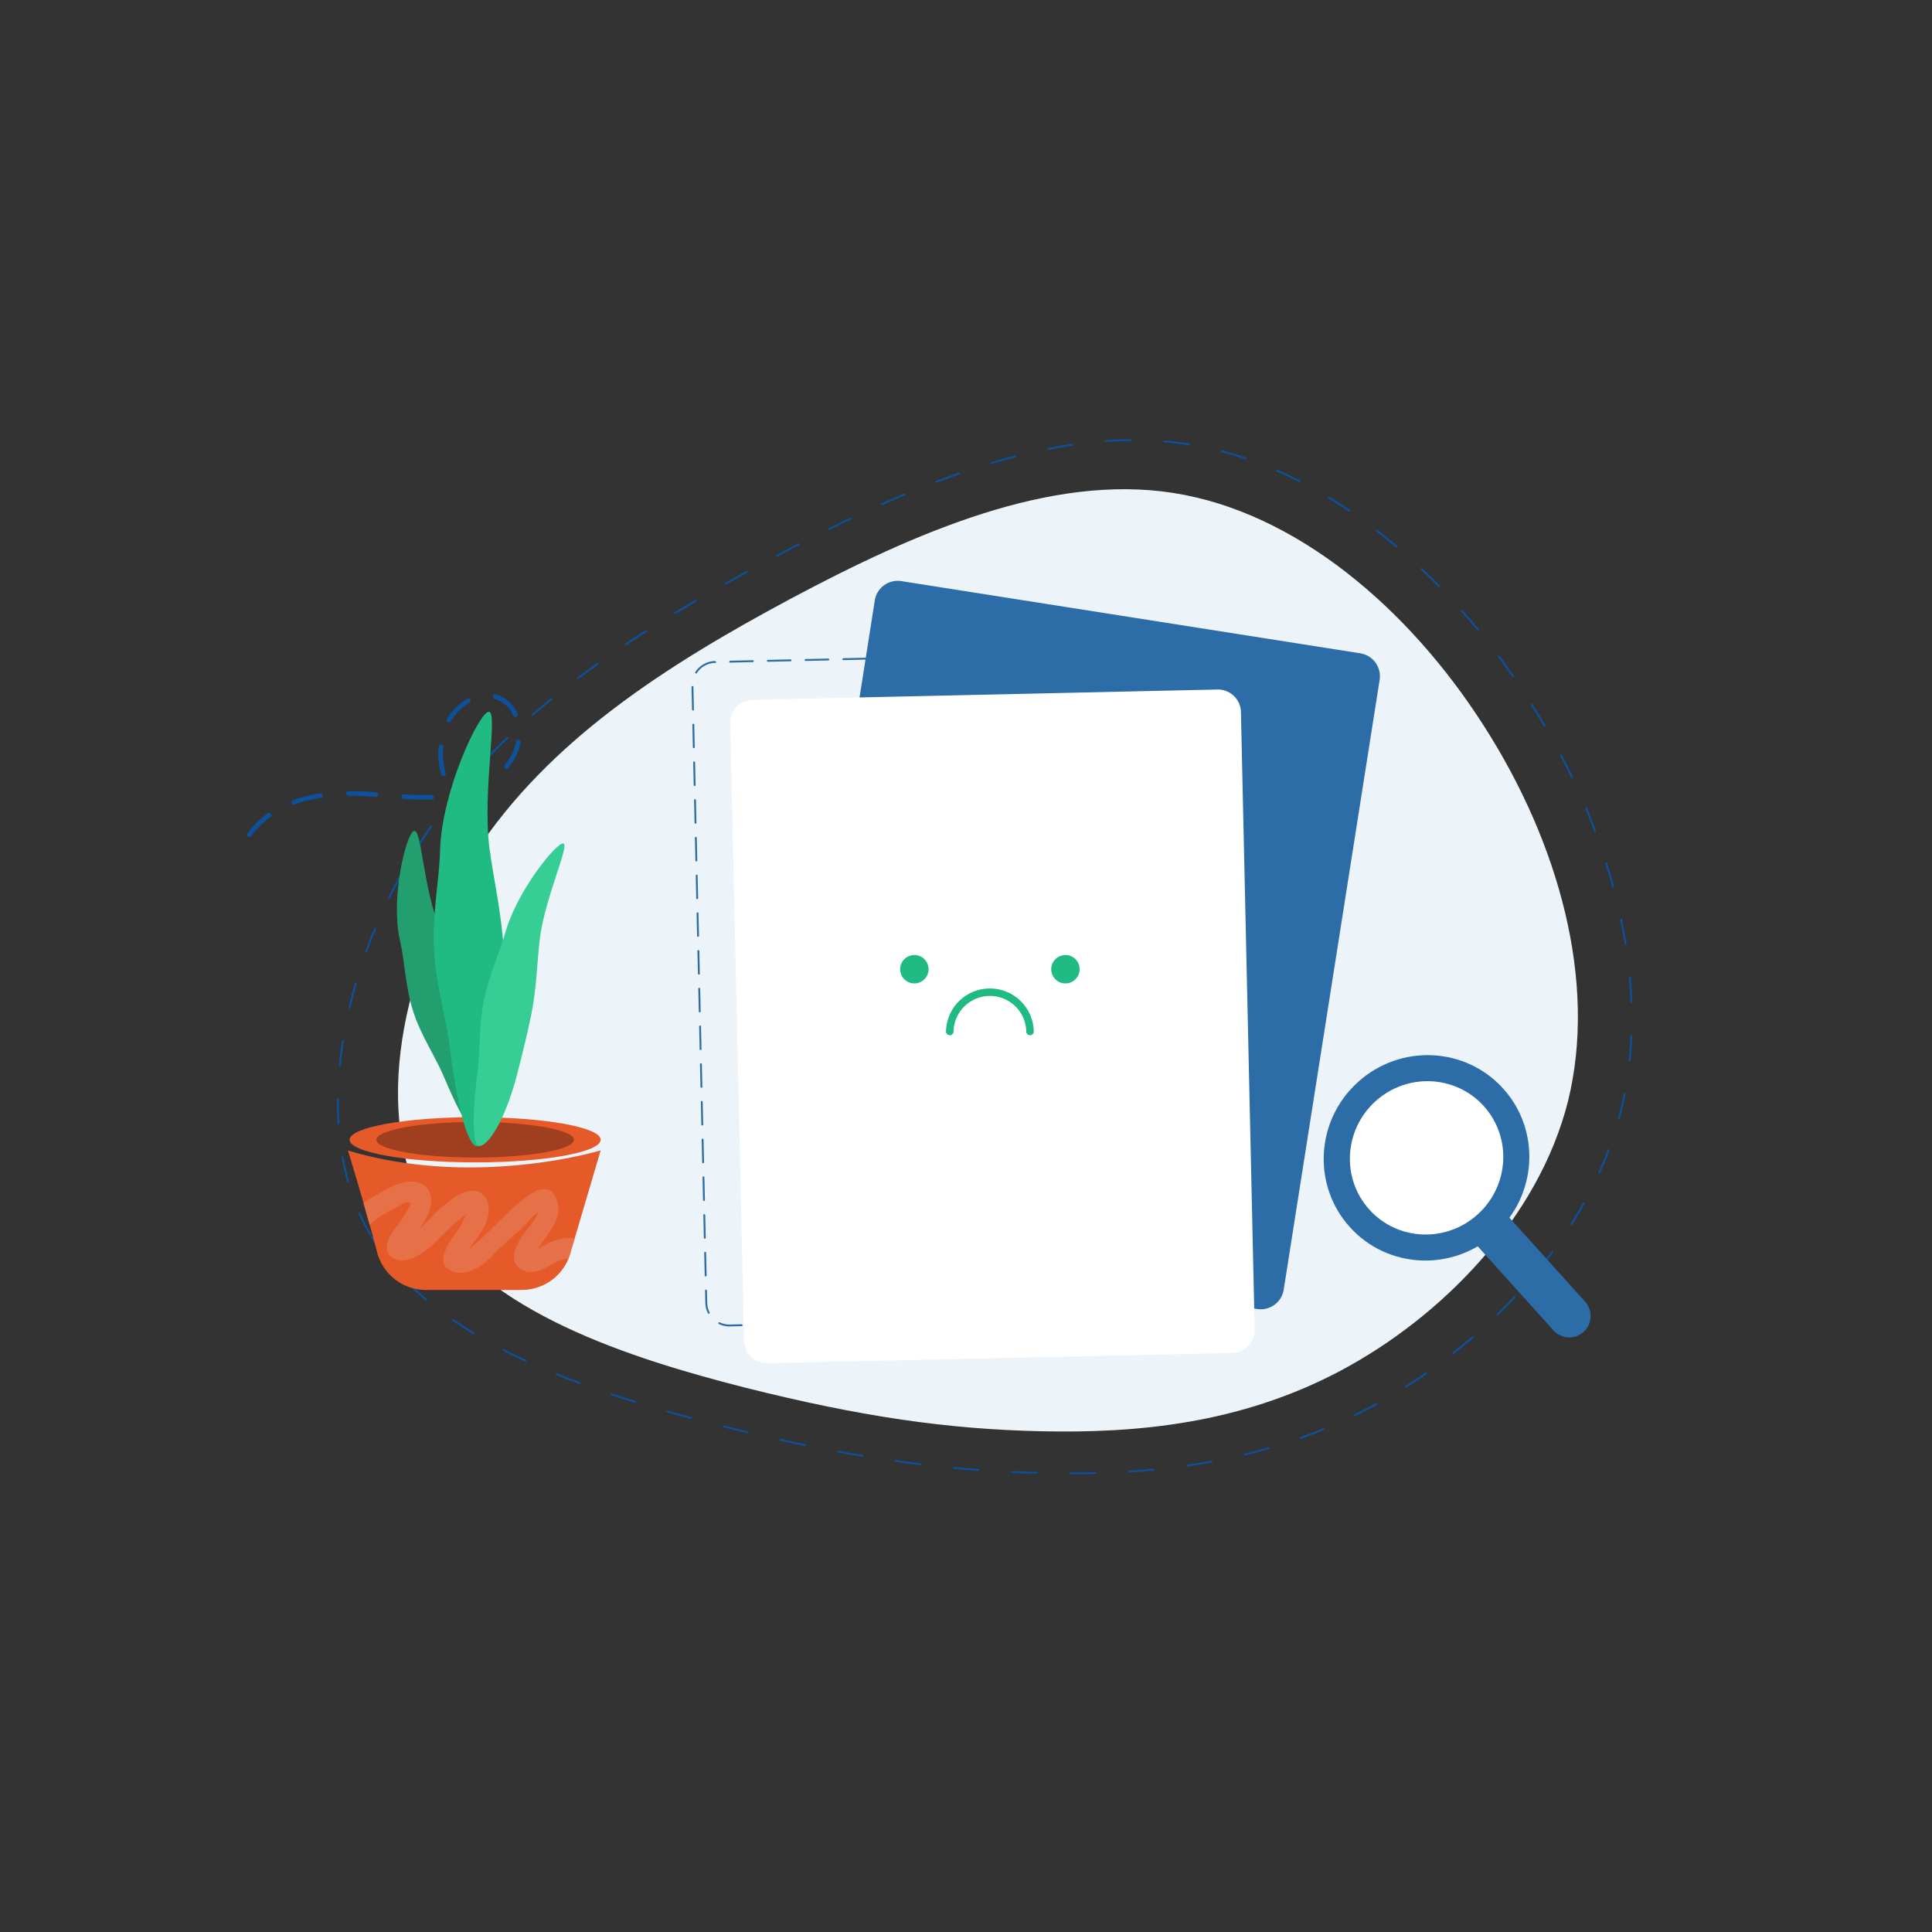 <svg id="Layer_1" data-name="Layer 1" xmlns="http://www.w3.org/2000/svg" xmlns:xlink="http://www.w3.org/1999/xlink" viewBox="0 0 1024 1024"><rect x="0" y="0" width="1024" height="1024" fill="#333333" stroke="none"/><defs><style>.cls-1,.cls-4,.cls-6{fill:none;}.cls-1{opacity:0.08;}.cls-2{fill:#0c519b;}.cls-3{fill:#edf4f9;}.cls-4{stroke:#0c519b;stroke-dasharray:13 18;}.cls-4,.cls-6{stroke-linecap:round;stroke-miterlimit:10;}.cls-5{fill:#2c6da8;}.cls-6{stroke:#2c6da8;stroke-dasharray:12 8;}.cls-7{fill:#fff;}.cls-8{fill:#20bb83;}.cls-9{fill:#e55a28;}.cls-10{fill:#a03e20;}.cls-11{fill:#239e6f;}.cls-12{fill:#36ce94;}.cls-13{opacity:0.43;}.cls-14{clip-path:url(#clip-path);}.cls-15{fill:#e89074;}</style><clipPath id="clip-path"><path class="cls-1" d="M194.73,650.46c4.43-5,11-8.24,16.87-11.38,1.37-.72,3.93-2.62,5.42-1.74s.22,1.73-.84,3.67a77.52,77.52,0,0,1-6.13,9.21c-2.57,3.45-6.3,8.7-4.64,13.24,1.86,5.06,8.51,5.25,12.82,3.57,11.66-4.54,18.47-17,29.05-23.37.61-.37,2.74-1.13,2.92-1.53,1.11-.22.9-.45-.64-.67-1.29-.91-1.74-.6-1.37.91-2.22,2.94-3.54,7-5.79,10.09-3.27,4.53-7.27,9.74-7.52,15.5a5.45,5.45,0,0,0,2.68,4.67c9.14,5.76,18.85-2.08,24.8-8.5,4.31-4.64,9.14-8.53,13.82-12.76,1.87-1.68,9.16-10.76,11.55-10l-3.23-2.48c3.05,4.74-4.63,11.71-7,15.16-2.6,3.77-6.35,9.95-4.75,14.7,1.68,5,7.59,6.16,12.12,5,6.95-1.84,12.55-8.79,20.18-6.13,6.58,2.29,9.41-8.14,2.87-10.41-5.12-1.79-10-1.25-15,.73-2.58,1-4.86,2.48-7.32,3.74a16,16,0,0,1-2.37,1.12c-2,.37-1.78,1.16.56,2.37.8-.52,1.32-3.12,1.82-4,4.61-7.83,13.11-15.07,9.43-25.32-8.29-23.11-43.66,32.73-52.07,27.43l2.68,4.66c.13-3.19,4.19-7.48,6-10.05,2.73-3.79,5.79-8,6.88-12.67,1.39-5.94-.12-13.54-7.34-14.06-6.74-.48-13.14,5.58-18,9.51-6.28,5.14-13.25,16.46-22.23,16.29l4.66,2.68c-.41,2.49-.31,2.93.32,1.33.43-.89.87-1.79,1.33-2.67,1-1.59,2.49-3.25,3.6-4.79a66.5,66.5,0,0,0,6-9.84c2.56-5.37,2.79-13.25-3.5-16.21-5.48-2.58-12.48-.52-17.38,2.28-6.68,3.82-13.89,7.21-19.06,13.06-4.58,5.2,3,12.87,7.64,7.64Z"/></clipPath></defs><path class="cls-2" d="M331.25,461.83a.84.84,0,0,1-.44.11H329c-4.13.07-8.42.11-13,.07a1.22,1.22,0,1,1,0-2.44c4.51,0,8.8,0,12.93-.07h1.79a1.29,1.29,0,0,1,1.25,1.2A1.39,1.39,0,0,1,331.25,461.83Zm-29.5-.77a.93.93,0,0,1-.54.08,113.57,113.57,0,0,1-14.67-2.44,1.25,1.25,0,0,1-.87-1.5,1.18,1.18,0,0,1,1.47-.83,115.35,115.35,0,0,0,14.34,2.36,1.23,1.23,0,0,1,1.08,1.31A1.19,1.19,0,0,1,301.75,461.06ZM273.28,454a1.32,1.32,0,0,1-.92,0,70.91,70.91,0,0,1-13-7.37,1.21,1.21,0,0,1,1.42-2,71.37,71.37,0,0,0,12.55,7.18,1.18,1.18,0,0,1,.59,1.57A1.05,1.05,0,0,1,273.28,454ZM249.6,436.9a1.29,1.29,0,0,1-1.36-.32,68.46,68.46,0,0,1-8.75-12.17,1.2,1.2,0,0,1,2.12-1.14A67.46,67.46,0,0,0,250,435a1.2,1.2,0,0,1-.11,1.69A.49.49,0,0,1,249.6,436.9Zm1.79-17.43a60.84,60.84,0,0,1-7.82,2.44,1.23,1.23,0,0,1-1.47-.93,1.19,1.19,0,0,1,.92-1.46,54.13,54.13,0,0,0,7.5-2.34,47.94,47.94,0,0,0,5.92-2.77,1.2,1.2,0,1,1,1.14,2.12A53.45,53.45,0,0,1,251.39,419.47Zm-22.27,4.18c-.11.05-.28.05-.39.11a144.29,144.29,0,0,1-14.82-.33,1.21,1.21,0,0,1-1.14-1.3,1.22,1.22,0,0,1,1.3-1.15,135.23,135.23,0,0,0,14.61.33,1.22,1.22,0,0,1,1.25,1.2A1.25,1.25,0,0,1,229.12,423.65Zm39.71-16.25a1.1,1.1,0,0,1-1.2-.21,1.22,1.22,0,0,1-.16-1.69,31.13,31.13,0,0,0,4.08-6.3,23.83,23.83,0,0,0,2-6.25,1.21,1.21,0,1,1,2.38.44,26.29,26.29,0,0,1-2.22,6.9,33.67,33.67,0,0,1-4.4,6.79A1.32,1.32,0,0,1,268.83,407.4Zm-33.36,4c-.05,0-.11.05-.16.05a1.19,1.19,0,0,1-1.47-.87,43.26,43.26,0,0,1-1.36-15,1.23,1.23,0,0,1,1.31-1.09,1.21,1.21,0,0,1,1.08,1.31A42.86,42.86,0,0,0,236.18,410,1.22,1.22,0,0,1,235.47,411.37Zm-35.75,10.86a.87.87,0,0,1-.54.06L194,422c-3.37-.16-6.46-.21-9.45-.21a1.23,1.23,0,0,1-.06-2.45c3.05-.05,6.2.06,9.62.22l5.22.32a1.27,1.27,0,0,1,1.14,1.31A1.29,1.29,0,0,1,199.72,422.23Zm-67.14,21.3a1.1,1.1,0,0,1-1.14-.16,1.2,1.2,0,0,1-.27-1.69,49.55,49.55,0,0,1,10.7-10.59,1.21,1.21,0,0,1,1.41,2,45.72,45.72,0,0,0-10.16,10.05A1.16,1.16,0,0,1,132.58,443.53Zm37.7-20.75a.52.52,0,0,1-.27.05,72.06,72.06,0,0,0-14,3.53,1.27,1.27,0,0,1-1.57-.7,1.2,1.2,0,0,1,.71-1.52,76.12,76.12,0,0,1,14.5-3.64,1.18,1.18,0,0,1,1.36,1A1,1,0,0,1,170.28,422.78Zm103.28-42.92a1.2,1.2,0,0,1-1.53-.65,15.39,15.39,0,0,0-7.66-8,14.48,14.48,0,0,0-2.17-.82,1.22,1.22,0,1,1,.71-2.33,13.41,13.41,0,0,1,2.5.92,17.93,17.93,0,0,1,8.85,9.24,1.24,1.24,0,0,1-.7,1.68Zm-35.15,2.93a1.33,1.33,0,0,1-1.09-.1,1.24,1.24,0,0,1-.44-1.69,30.39,30.39,0,0,1,10.82-10.65,1.19,1.19,0,0,1,1.19,2.07A27.47,27.47,0,0,0,239,382.2.85.85,0,0,1,238.41,382.79Z"/><path class="cls-3" d="M226.73,643.53c-30.44-51.69-14-131.51,24.9-191.16,39.2-60,101.29-99.58,167.29-134.95,66.56-35.49,137.68-66.3,202.81-56.17S746.59,322.34,786.34,384.5c40.08,62.39,60.21,136,44.79,198.94-15.74,62.74-67.58,114.95-120.8,143.16s-108.29,33.08-158.24,32-95.59-7.71-156.64-23C334.07,720,256.94,695.56,226.73,643.53Z"/><path class="cls-4" d="M196.41,654.59C163,597.91,181,510.38,223.72,445c43-65.78,111.06-109.18,183.43-148,73-38.91,151-72.7,222.39-61.6s136.91,67,180.5,135.15c44,68.42,66,149.11,49.12,218.15-17.26,68.79-74.11,126-132.46,157S608,782,553.18,780.75s-104.81-8.45-171.76-25.24C314.11,738.47,229.54,711.65,196.41,654.59Z"/><path class="cls-5" d="M666.33,693.8,423.08,655.59a12.33,12.33,0,0,1-10.23-14.07l50.8-323.25A12.31,12.31,0,0,1,477.73,308L721,346.27a12.3,12.3,0,0,1,10.23,14.07L680.39,683.6A12.34,12.34,0,0,1,666.33,693.8Z"/><path class="cls-6" d="M633,697.08l-246.14,5.45a12.23,12.23,0,0,1-12.52-12L367,363.4a12.23,12.23,0,0,1,12-12.53l246.14-5.44a12.22,12.22,0,0,1,12.53,12L645,684.53A12.28,12.28,0,0,1,633,697.08Z"/><path class="cls-7" d="M653.05,717.1,406.9,722.54a12.23,12.23,0,0,1-12.52-12l-7.33-327.11a12.22,12.22,0,0,1,12-12.52l246.14-5.45a12.21,12.21,0,0,1,12.53,12L665,704.55A12.29,12.29,0,0,1,653.05,717.1Z"/><path class="cls-5" d="M792.44,653.83c22.41-20.3,24.31-54.74,4.23-76.91s-54.53-23.69-76.95-3.39-24.31,54.73-4.23,76.91S770,674.13,792.44,653.83Z"/><path class="cls-5" d="M823.39,705.15,761.5,636.46a11.3,11.3,0,0,1,.79-15.91l.07-.09a11.31,11.31,0,0,1,15.91.79l61.89,68.69a11.29,11.29,0,0,1-.79,15.91l-.06.09A11.27,11.27,0,0,1,823.39,705.15Z"/><path class="cls-7" d="M783.21,643.64c16.75-15.16,18.18-40.87,3.2-57.41S745.7,568.56,729,583.72s-18.17,40.87-3.19,57.42S766.46,658.81,783.21,643.64Z"/><circle class="cls-8" cx="484.63" cy="513.71" r="7.53"/><circle class="cls-8" cx="564.7" cy="513.71" r="7.53"/><path class="cls-8" d="M545.93,548.7a2,2,0,0,1-2-2,19.27,19.27,0,0,0-38.53,0,2,2,0,0,1-4,0,23.27,23.27,0,0,1,46.53,0A2,2,0,0,1,545.93,548.7Z"/><ellipse class="cls-9" cx="251.84" cy="604.1" rx="66.53" ry="11.98"/><ellipse class="cls-10" cx="251.84" cy="604.1" rx="52.36" ry="9.42"/><path class="cls-9" d="M184.42,609.78s9.7,31.66,15.45,53.92a26.76,26.76,0,0,0,25.92,20h50.74a26.77,26.77,0,0,0,25.69-19.21l16.14-54.76S251.84,630,184.42,609.78Z"/><path class="cls-11" d="M249.3,528.72c3.25,10.1,6.5,22.68,8.77,31.61,6.78,26.79,3.45,43.11-1.14,44.58-4.16,1.34-12.68-12.69-21.81-34.54-4.27-10.22-12-21.42-16.12-34.3-4.26-13.22-4.43-26.53-7-37.53-5.18-22.61,3.3-56.81,7.41-58.13s4.92,30.86,13.64,51.25C237.69,502.43,244.8,514.77,249.3,528.72Z"/><path class="cls-8" d="M267,504.4c.73,14.49.71,32.24.64,44.83-.2,37.76-8.9,58-14.6,58.33-5.18.26-10.79-21.32-14.76-53.42-1.85-15-7.35-32.56-8.28-51-.95-19,2.83-36.57,3.22-52,.79-31.67,20.74-73.66,25.85-73.91s-3.55,42.45.38,72.48C261.53,465.55,266,484.38,267,504.4Z"/><path class="cls-12" d="M281.64,537.52c-2.06,10.27-5.19,22.7-7.45,31.5-6.79,26.41-16.33,39.11-20.29,38.32-3.6-.72-3.65-16.81-.72-40,1.37-10.84.68-24.08,3.3-37.18,2.69-13.45,8.37-25.11,11.35-35.84,6.12-22,27.19-48,30.75-47.27s-9.91,29.11-12.5,50.83C284.71,509.36,284.47,523.33,281.64,537.52Z"/><g class="cls-13"><g class="cls-14"><path class="cls-9" d="M184.42,609.78s9.7,31.66,15.45,53.92a26.76,26.76,0,0,0,25.92,20h50.74a26.77,26.77,0,0,0,25.69-19.21l16.14-54.76S251.84,630,184.42,609.78Z"/><path class="cls-15" d="M184.34,609.9s9.7,31.66,15.45,53.92a26.77,26.77,0,0,0,25.93,20.06h50.73a26.8,26.8,0,0,0,25.7-19.22l16.13-54.76S251.77,630.12,184.34,609.9Z"/></g></g></svg>